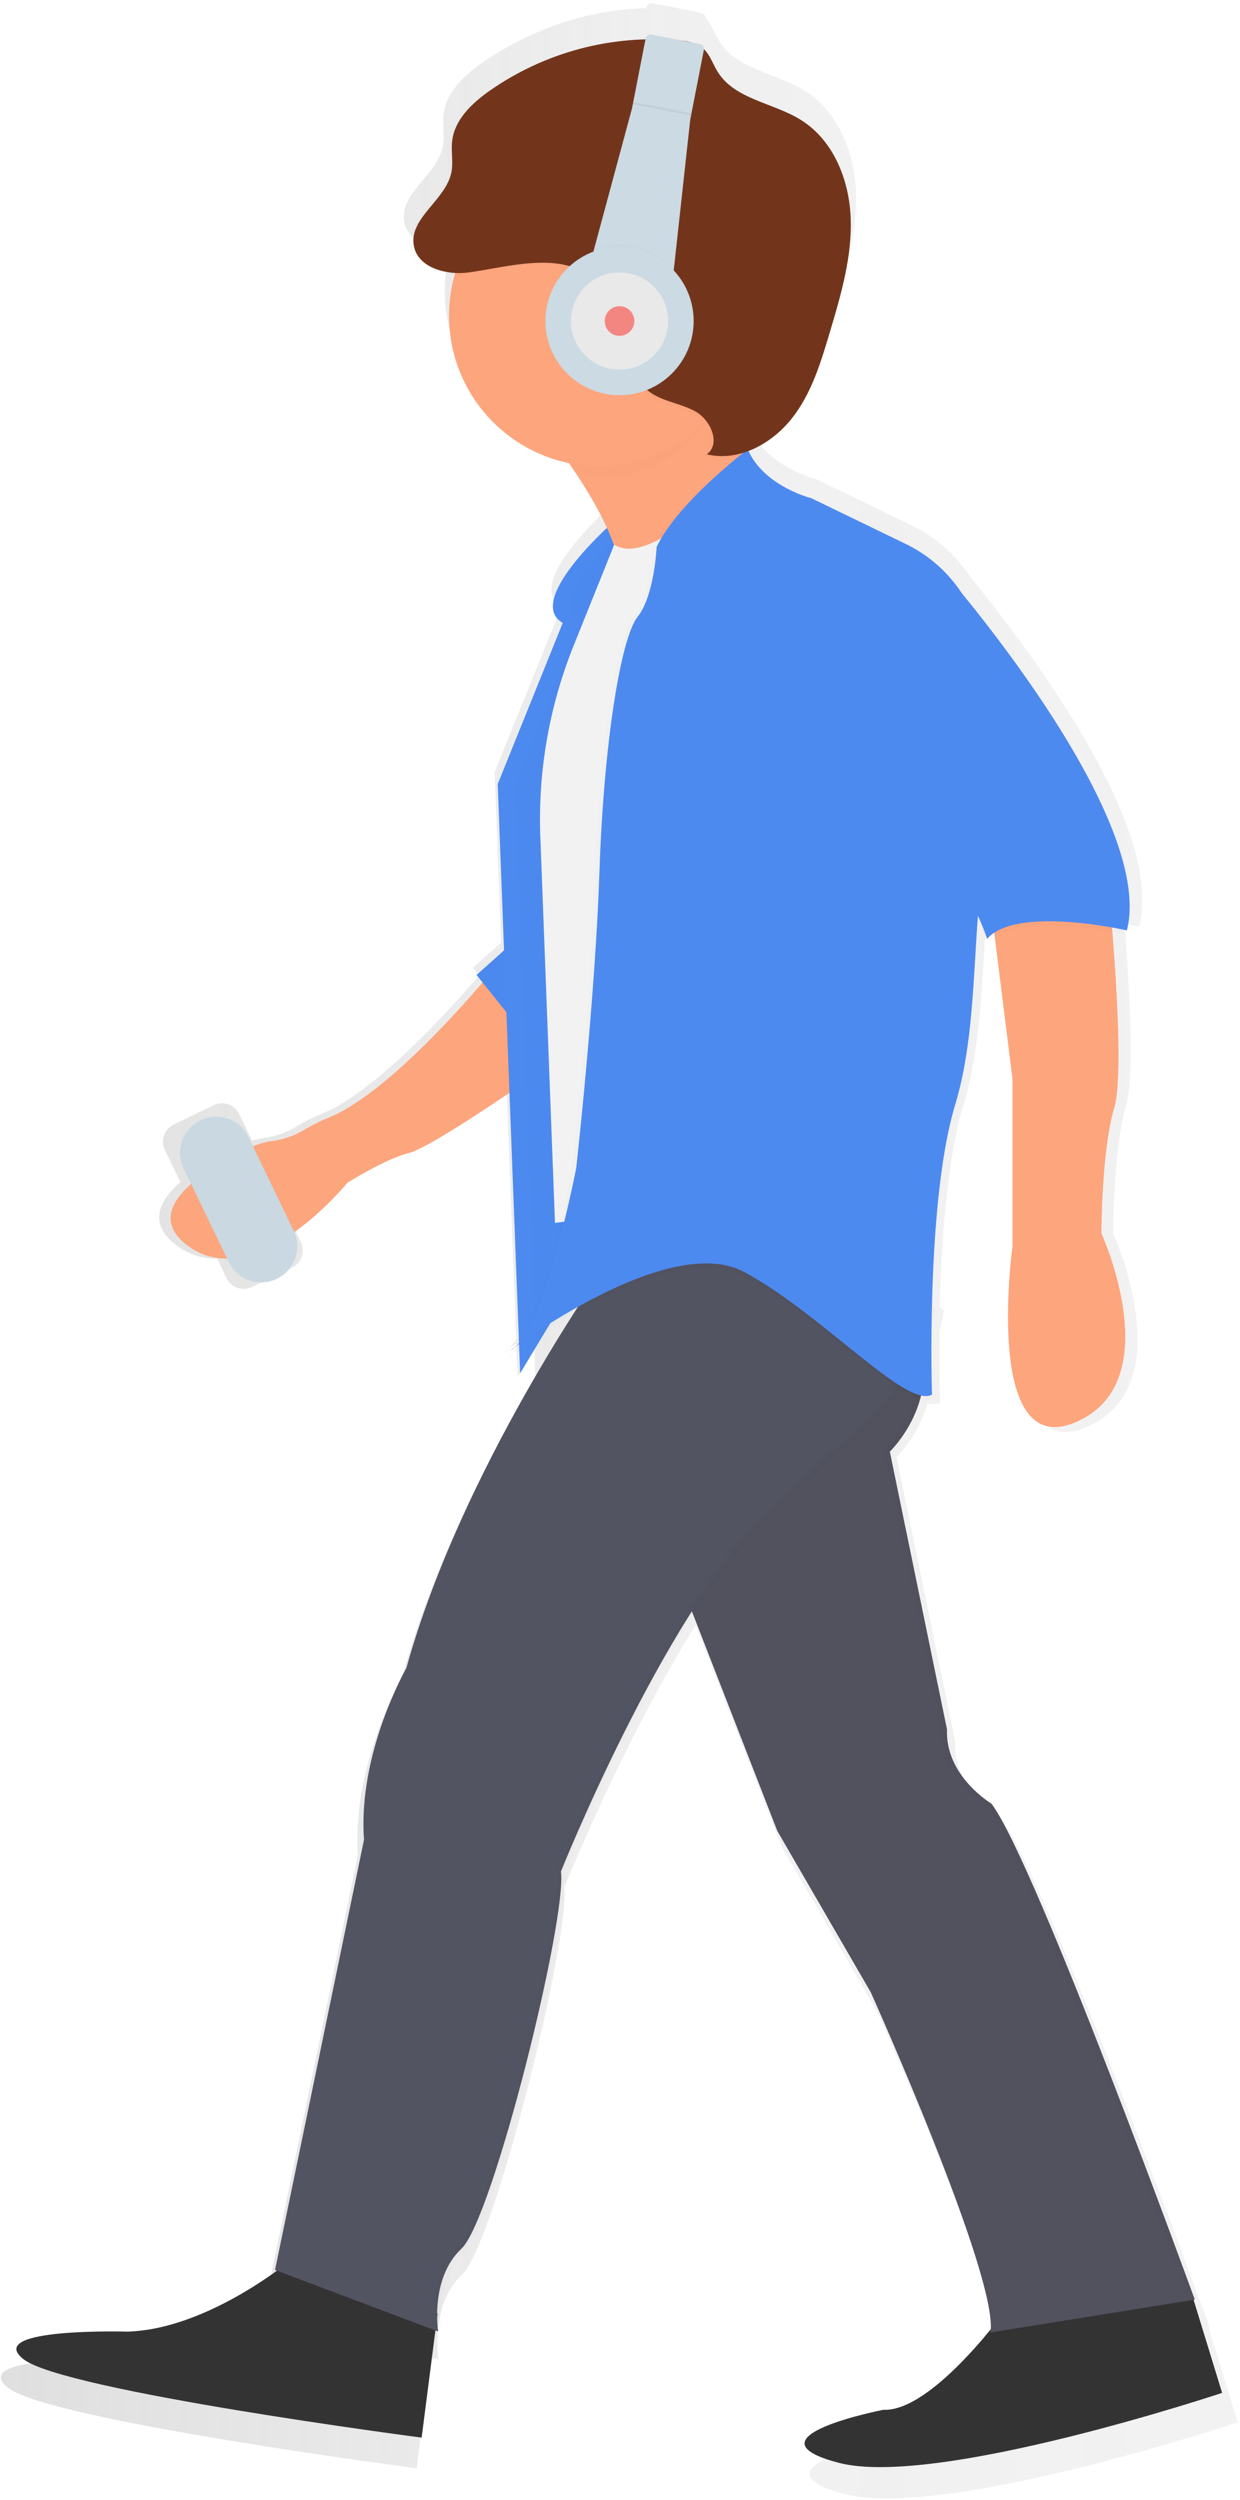 <svg width="267" height="538" viewBox="0 0 267 538" fill="none" xmlns="http://www.w3.org/2000/svg">
<path d="M260.2 500.68H260.42C260.42 500.68 225.33 404.25 215.5 391.18C215.5 391.18 205.21 385.1 205.68 374.81L193.05 313.53C193.05 313.53 193.24 313.34 193.56 312.99L193.83 312.69L194.14 312.33C195.824 310.33 197.233 308.113 198.33 305.74L198.53 305.28C199 304.205 199.394 303.099 199.71 301.97C200.145 302.126 200.607 302.194 201.069 302.17C201.531 302.146 201.983 302.03 202.4 301.83C202.4 301.83 202.4 301.5 202.4 300.91C202.4 300.91 202.28 297.28 202.27 291.6C202.27 290.02 202.27 288.3 202.27 286.47C202.66 285.06 202.99 283.58 203.27 282L202.76 281.76V281.53L202.33 281.33C202.68 267.88 203.82 250.69 207.11 238.98C207.223 238.567 207.343 238.157 207.47 237.75C211.36 224.96 211.47 209.35 212.47 196.15C213.246 197.808 213.914 199.515 214.47 201.26C214.963 200.706 215.532 200.224 216.16 199.83L220.08 231.2V268.2C220.08 268.2 213.53 315.92 234.08 307.03C254.63 298.14 239.69 265.39 239.69 265.39C239.69 265.39 239.69 247.15 242.5 237.79C244.35 231.63 243.16 211.71 242.12 198.79C244.12 199.14 245.3 199.42 245.3 199.42C245.755 197.545 245.96 195.619 245.91 193.69C246.34 172.12 219.74 137.37 208.91 124.11C205.824 119.376 201.506 115.573 196.42 113.11L175.61 103.03C175.61 103.03 165.78 100.63 161.95 93.03C161.95 92.9 161.88 92.77 161.85 92.64C162.283 92.447 162.71 92.237 163.13 92.01C166.308 90.481 169.092 88.244 171.27 85.47C175.7 79.84 177.82 72.79 179.84 65.92C182.22 57.84 184.62 49.59 184.3 41.17C183.98 32.75 180.44 24 173.3 19.53C167.2 15.71 158.69 14.99 154.9 8.87C153.9 7.22 153.26 5.26 151.9 3.93C151.915 3.655 151.83 3.385 151.661 3.168C151.492 2.951 151.25 2.803 150.98 2.75L140.5 0.69C140.353 0.661 140.201 0.661 140.054 0.691C139.907 0.72 139.768 0.778 139.643 0.862C139.519 0.946 139.412 1.053 139.329 1.178C139.246 1.303 139.189 1.443 139.16 1.59V1.74C129.788 2 120.59 4.336 112.23 8.58C109.26 10.015 106.411 11.687 103.71 13.58C99.86 16.3 96.07 19.91 95.52 24.58C95.25 26.91 95.81 29.3 95.34 31.58C94.07 37.69 85.88 41.67 87.08 47.8C87.89 51.96 92.6 53.75 97.01 53.8C95.783 58.185 95.471 62.777 96.093 67.288C96.715 71.799 98.257 76.135 100.625 80.025C102.993 83.914 106.136 87.276 109.857 89.9C113.579 92.525 117.801 94.356 122.26 95.28C125.468 99.795 128.278 104.58 130.66 109.58C125.27 114.7 113.98 126.58 120.9 130.58L106.5 166.16L107.9 202.83L101.83 208.25L103.16 209.91C96.36 217.83 80.62 235.14 69.11 239.75C67.453 240.415 65.849 241.204 64.31 242.11C62.208 243.444 59.869 244.361 57.42 244.81C56.351 244.927 55.294 245.134 54.26 245.43L51.51 239.73C51.276 239.244 50.949 238.81 50.546 238.451C50.144 238.092 49.675 237.816 49.166 237.639C48.657 237.461 48.118 237.386 47.58 237.417C47.042 237.448 46.515 237.585 46.03 237.82L44.34 238.63L40.34 240.56L38.67 241.37L37.41 241.98C36.432 242.453 35.681 243.294 35.323 244.32C34.965 245.345 35.029 246.471 35.5 247.45L38.83 254.35C34.1 258.52 31.78 263.5 38.23 268.14C40.707 269.953 43.711 270.902 46.78 270.84L48.78 275.03C49.014 275.516 49.342 275.95 49.744 276.309C50.146 276.668 50.615 276.944 51.124 277.121C51.633 277.299 52.172 277.374 52.71 277.343C53.248 277.312 53.775 277.175 54.26 276.94L57.19 275.52L62.87 272.78C63.355 272.546 63.79 272.218 64.149 271.816C64.508 271.414 64.784 270.945 64.961 270.436C65.139 269.927 65.214 269.388 65.183 268.85C65.152 268.312 65.015 267.785 64.78 267.3L63.12 263.85C66.837 260.962 70.242 257.694 73.28 254.1C73.28 254.1 81.82 248.75 86.85 247.55C90.18 246.76 101.85 239.09 109.09 234.23L111.15 288.23C110.696 288.932 110.166 289.583 109.57 290.17L111.18 289.03V289.43C110.964 289.69 110.734 289.937 110.49 290.17L111.19 289.67V290.32C110.962 290.594 110.719 290.855 110.46 291.1L111.2 290.58L111.5 296.25L115.02 290.41L115.24 296.25L116.06 294.89C106.18 311.68 93.31 336.4 86.43 361.27C86.43 361.27 75.67 379.98 77.07 399.16L57.42 494.16L57.8 494.3C51.4 498.92 37.91 507.39 24.68 507.73C24.68 507.73 -7.13 506.79 1.76 513.81C10.65 520.83 89.71 531.12 89.71 531.12L92.71 507.47L93.41 507.73C93.41 507.73 93.41 507.6 93.41 507.36L94.41 507.73C94.41 507.73 92.5 495.97 99.5 489.42C106.5 482.87 122.89 416.42 121.5 406.15C121.5 406.15 134.06 374.76 149.78 349.73L168.26 397.25L188.84 432.8C188.84 432.8 216.22 493.68 215.34 507.24C209.59 514.24 199.34 525.24 191.65 524.95C191.65 524.95 160.31 531.03 181.83 536.65C203.35 542.27 266.5 521.25 266.5 521.25L260.2 500.68ZM123.2 283.02L123.39 282.91C122.39 284.42 121.39 286.09 120.25 287.91L123.2 283.02Z" fill="url(#paint0_linear)"/>
<path d="M109.57 290.19C108.8 290.75 108.38 291.06 108.38 291.06C108.817 290.83 109.218 290.536 109.57 290.19Z" fill="url(#paint1_linear)"/>
<path d="M110.5 291.13C109.73 291.69 109.31 292 109.31 292C109.747 291.77 110.148 291.476 110.5 291.13Z" fill="url(#paint2_linear)"/>
<path d="M110.5 290.19C109.73 290.75 109.31 291.06 109.31 291.06C109.747 290.83 110.148 290.536 110.5 290.19Z" fill="url(#paint3_linear)"/>
<path d="M217.55 495.75C217.55 495.75 201.13 519.01 190.18 518.55C190.18 518.55 159.62 524.48 180.6 529.95C201.58 535.42 263.15 514.9 263.15 514.9L255.83 491.05L217.55 495.75Z" fill="#333333"/>
<path d="M144.12 334.25L167.38 394L187.5 428.71C187.5 428.71 215.09 490.05 213.27 501.91L257.27 494.84C257.27 494.84 223.06 400.84 213.49 388.12C213.49 388.12 203.49 382.19 203.91 372.12L191.6 312.37C191.6 312.37 203.6 300.81 196.88 286.37C196.54 285.63 196.147 284.883 195.7 284.13C186.5 268.62 151.88 277.25 151.88 277.25L144.12 334.25Z" fill="#535461"/>
<path opacity="0.03" d="M144.12 334.25L167.38 394L187.5 428.71C187.5 428.71 215.09 490.05 213.27 501.91L257.27 494.84C257.27 494.84 223.06 400.84 213.49 388.12C213.49 388.12 203.49 382.19 203.91 372.12L191.6 312.37C191.6 312.37 203.6 300.81 196.88 286.37C196.54 285.63 196.147 284.883 195.7 284.13C186.5 268.62 151.88 277.25 151.88 277.25L144.12 334.25Z" fill="black"/>
<g opacity="0.1">
<path opacity="0.1" d="M213.45 388.12C213.45 388.12 203.45 382.19 203.87 372.12L191.56 312.37C191.56 312.37 203.56 300.81 196.84 286.37C196.5 285.63 196.107 284.883 195.66 284.13C191.24 276.61 180.8 274.77 171.23 274.88C180.41 274.96 190.07 276.97 194.29 284.13C194.737 284.883 195.13 285.63 195.47 286.37C202.16 300.85 190.19 312.37 190.19 312.37L202.5 372.15C202.04 382.15 212.08 388.15 212.08 388.15C221.66 400.92 255.86 494.87 255.86 494.87L213.24 501.72C213.24 501.79 213.24 501.87 213.24 501.94L257.24 494.87C257.24 494.87 223.03 400.89 213.45 388.12Z" fill="black"/>
</g>
<path d="M63.4 485.72C63.4 485.72 45.16 501.23 27.4 501.72C27.4 501.72 -3.6 500.81 5.05 507.65C13.7 514.49 90.79 524.53 90.79 524.53L94.22 497.84L63.4 485.72Z" fill="#333333"/>
<g opacity="0.1">
<path opacity="0.1" d="M130.44 273.64C130.44 273.64 100.34 316.06 88.44 358.93C88.44 358.93 77.95 377.17 79.32 395.87L60.2 488.46L95.32 501.69C95.32 501.69 93.5 490.29 100.32 483.9C107.14 477.51 123.12 412.75 121.76 402.72C121.76 402.72 143.65 347.99 165.54 326.55C187.43 305.11 198.33 300.17 201.54 281.66C201.56 281.66 150.05 256.76 130.44 273.64Z" fill="black"/>
</g>
<path d="M129.5 273.64C129.5 273.64 99.4 316.06 87.5 358.93C87.5 358.93 77.01 377.17 78.38 395.87L59.22 488.46L94.34 501.69C94.34 501.69 92.52 490.29 99.34 483.9C106.16 477.51 122.14 412.75 120.78 402.72C120.78 402.72 142.67 347.99 164.56 326.55C186.45 305.11 197.35 300.17 200.56 281.66C200.65 281.66 149.14 256.76 129.5 273.64Z" fill="#535461"/>
<g opacity="0.1">
<path opacity="0.1" d="M148.97 267.32C171.58 267.59 199.74 281.2 199.74 281.2C196.52 299.71 185.63 304.65 163.74 326.09C141.85 347.53 119.95 402.25 119.95 402.25C121.32 412.25 105.36 477.05 98.51 483.43C92.51 488.99 93.17 498.34 93.42 500.68L94.86 501.22C94.86 501.22 93.04 489.82 99.86 483.43C106.68 477.04 122.69 412.25 121.32 402.25C121.32 402.25 143.21 347.52 165.1 326.08C186.99 304.64 197.89 299.7 201.1 281.19C201.11 281.25 171.79 267.04 148.97 267.32Z" fill="black"/>
</g>
<path d="M107.18 207.51C107.18 207.51 85.41 234.62 70.72 240.51C69.105 241.158 67.54 241.927 66.04 242.81C63.99 244.11 61.708 245.003 59.32 245.44C57.563 245.611 55.844 246.063 54.23 246.78C46.59 250.3 28.97 259.78 40.6 268.18C55.19 278.67 74.81 254.5 74.81 254.5C74.81 254.5 83.14 249.28 88.04 248.11C92.94 246.94 115.39 231.25 115.39 231.25L107.18 207.51Z" fill="#FDA57D"/>
<path d="M111.28 202.03L102.62 209.79L115.39 225.75L111.28 202.03Z" fill="#4D8AF0"/>
<g opacity="0.1">
<path opacity="0.1" d="M111.28 202.03L102.62 209.79L115.39 225.75L111.28 202.03Z" fill="black"/>
</g>
<path d="M133.24 111.25C133.24 111.25 112.48 129.04 121.17 134.05L107.17 168.71L112 295.5L131.79 262.66L118.27 191.51C118.27 191.51 114.41 149.09 125.51 139.06L136.13 118.06L133.24 111.25Z" fill="#4D8AF0"/>
<g opacity="0.1">
<path opacity="0.1" d="M136.89 111.25C136.89 111.25 116.13 129.04 124.82 134.05L110.82 168.71L115.65 295.5L135.44 262.66L121.92 191.51C121.92 191.51 118.06 149.09 129.16 139.06L139.78 118.06L136.89 111.25Z" fill="black"/>
</g>
<path d="M117.21 92.57C117.21 92.57 134.09 113.09 133.63 124.95C133.17 136.81 165.56 104.43 165.56 104.43C165.56 104.43 153.25 89.38 156.44 73.43C159.63 57.48 117.21 92.57 117.21 92.57Z" fill="#FDA57D"/>
<path d="M213.45 195.65L218.01 232.14V268.14C218.01 268.14 211.62 314.66 231.69 306C251.76 297.34 237.16 265.41 237.16 265.41C237.16 265.41 237.16 247.62 239.9 238.5C242.64 229.38 238.5 189.25 238.5 189.25L213.45 195.65Z" fill="#FDA57D"/>
<path d="M150.96 109.45C150.96 109.45 138.65 121.31 132.26 117.2L123.5 138.97C118.146 152.278 115.718 166.581 116.38 180.91L119.5 263.15L133.18 261.33L137.74 183.33L144.58 135.9L150.96 109.45Z" fill="#F2F2F2"/>
<g opacity="0.1">
<path opacity="0.1" d="M161.23 96.91C161.23 96.91 145.03 108.08 140.5 117.66C140.5 117.66 140.04 128.15 136.4 132.71C132.76 137.27 129.1 160.08 128.19 187.44C127.28 214.8 123.19 251.29 123.19 251.29C123.19 251.29 116.35 286.86 109.05 290.51C109.05 290.51 142.8 264.97 159.22 273.63C175.64 282.29 194.34 303.28 199.81 300.08C199.81 300.08 198.49 260.08 204.48 238.79C204.593 238.383 204.71 237.987 204.83 237.6C211.22 216.6 207.11 187.89 214.41 175.6C214.41 175.6 214.41 153.31 210.2 136.66C209.111 132.409 207.106 128.447 204.325 125.053C201.544 121.658 198.054 118.913 194.1 117.01L173.82 107.19C173.82 107.19 163.05 105.57 161.23 96.91Z" fill="black"/>
</g>
<g opacity="0.1">
<path opacity="0.1" d="M161.23 96.91C161.23 96.91 145.95 109 141.39 118.57C141.39 118.57 140.93 129.06 137.29 133.62C133.65 138.18 129.99 160.99 129.08 188.35C128.17 215.71 124.08 252.2 124.08 252.2C124.08 252.2 117.24 287.77 109.94 291.42C109.94 291.42 143.69 265.88 160.11 274.54C176.53 283.2 195.23 304.19 200.7 300.99C200.7 300.99 199.38 260.99 205.37 239.7C205.483 239.293 205.6 238.897 205.72 238.51C212.11 217.51 208 188.8 215.3 176.51C215.3 176.51 215.3 154.22 211.09 137.57C210.002 133.319 207.996 129.357 205.215 125.963C202.434 122.568 198.944 119.823 194.99 117.92L174.71 108.1C174.71 108.1 163.05 105.57 161.23 96.91Z" fill="black"/>
</g>
<path d="M161 96.68C161 96.68 145.95 108.08 141.39 117.68C141.39 117.68 140.93 128.17 137.29 132.73C133.65 137.29 129.99 160.1 129.08 187.46C128.17 214.82 124.08 251.31 124.08 251.31C124.08 251.31 117.24 286.88 109.94 290.53C109.94 290.53 143.69 264.99 160.11 273.65C176.53 282.31 195.2 303.25 200.68 300.09C200.68 300.09 199.36 260.09 205.35 238.8C205.463 238.393 205.58 237.997 205.7 237.61C212.09 216.61 207.98 187.9 215.28 175.61C215.28 175.61 215.28 153.32 211.07 136.67C209.982 132.419 207.976 128.457 205.195 125.063C202.414 121.668 198.924 118.923 194.97 117.02L174.69 107.2C174.69 107.2 164.42 104.66 161 96.68Z" fill="#4D8AF0"/>
<g opacity="0.1">
<path opacity="0.1" d="M202.73 123.36C202.73 123.36 249.02 176.04 242.64 201.12C242.64 201.12 218.92 195.65 212.54 202.94C212.54 202.94 207.54 186.06 192.47 176.49C177.4 166.92 163.5 105.57 202.73 123.36Z" fill="black"/>
</g>
<path d="M202.73 122.45C202.73 122.45 249.02 175.13 242.64 200.21C242.64 200.21 218.92 194.74 212.54 202.03C212.54 202.03 207.54 185.15 192.47 175.58C177.4 166.01 163.5 104.66 202.73 122.45Z" fill="#4D8AF0"/>
<g opacity="0.1">
<path opacity="0.1" d="M157.58 83.68C156.86 80 157.46 79.68 158.26 75.68C161.45 59.68 119.04 94.84 119.04 94.84C119.04 94.84 121.4 97.71 124.33 101.93C126.492 102.376 128.693 102.6 130.9 102.6C142.5 102.61 151.85 92.82 157.58 83.68Z" fill="black"/>
</g>
<path d="M129.07 100.32C146.953 100.32 161.45 85.823 161.45 67.94C161.45 50.057 146.953 35.56 129.07 35.56C111.187 35.56 96.69 50.057 96.69 67.94C96.69 85.823 111.187 100.32 129.07 100.32Z" fill="#FDA57D"/>
<g opacity="0.1">
<path opacity="0.1" d="M99.98 59.08C95.21 59.72 89.13 58.08 88.21 53.41C87.05 47.41 95.03 43.56 96.27 37.6C96.73 35.36 96.18 33.03 96.45 30.77C96.99 26.2 100.68 22.69 104.45 20.03C116.347 11.685 130.818 7.83 145.29 9.15C147.098 9.173 148.858 9.73 150.35 10.75C151.92 12.04 152.53 14.14 153.6 15.87C157.3 21.87 165.6 22.54 171.54 26.26C178.54 30.61 181.95 39.15 182.26 47.35C182.57 55.55 180.26 63.6 177.91 71.48C175.91 78.18 173.91 85.06 169.55 90.54C165.19 96.02 158.06 99.86 151.27 98.21C154.38 95.97 152.12 90.77 148.75 88.94C145.38 87.11 141.2 86.8 138.32 84.28C135.44 81.76 134.58 77.64 133.64 73.89C132.46 69.16 130.74 64.36 127.29 60.89C120.5 54.14 108.29 57.96 99.98 59.08Z" fill="black"/>
</g>
<path d="M100.89 58.63C96.12 59.27 90.04 57.63 89.12 52.96C87.96 46.96 95.94 43.11 97.18 37.15C97.64 34.91 97.09 32.58 97.36 30.32C97.9 25.75 101.59 22.24 105.36 19.58C117.257 11.235 131.728 7.38 146.2 8.7C148.008 8.723 149.768 9.28 151.26 10.3C152.83 11.59 153.44 13.69 154.51 15.42C158.21 21.42 166.51 22.09 172.45 25.81C179.45 30.16 182.86 38.7 183.17 46.9C183.48 55.1 181.17 63.15 178.82 71.03C176.82 77.73 174.82 84.61 170.46 90.09C166.1 95.57 158.97 99.41 152.18 97.76C155.29 95.52 153.03 90.32 149.66 88.49C146.29 86.66 142.11 86.35 139.23 83.83C136.35 81.31 135.5 77.19 134.5 73.44C133.32 68.71 131.6 63.91 128.15 60.44C121.42 53.68 109.2 57.51 100.89 58.63Z" fill="#72351C"/>
<path d="M148.62 25.77L151.55 10.77C151.579 10.626 151.579 10.478 151.551 10.334C151.522 10.19 151.465 10.053 151.383 9.931C151.302 9.81 151.196 9.705 151.074 9.624C150.952 9.543 150.814 9.488 150.67 9.46L140.32 7.46C140.176 7.431 140.028 7.431 139.884 7.459C139.74 7.488 139.603 7.545 139.481 7.627C139.36 7.708 139.255 7.814 139.174 7.936C139.093 8.059 139.038 8.196 139.01 8.34L136.08 23.34L126.08 60.42L144.43 64L148.62 25.77Z" fill="#CBDAE3"/>
<g opacity="0.1">
<path opacity="0.1" d="M133.4 84.59C142.214 84.59 149.36 77.445 149.36 68.63C149.36 59.816 142.214 52.67 133.4 52.67C124.585 52.67 117.44 59.816 117.44 68.63C117.44 77.445 124.585 84.59 133.4 84.59Z" fill="black"/>
</g>
<path d="M133.4 85.04C142.214 85.04 149.36 77.894 149.36 69.08C149.36 60.266 142.214 53.12 133.4 53.12C124.585 53.12 117.44 60.266 117.44 69.08C117.44 77.894 124.585 85.04 133.4 85.04Z" fill="#CBDAE3"/>
<path d="M133.4 79.54C139.177 79.54 143.86 74.857 143.86 69.08C143.86 63.303 139.177 58.62 133.4 58.62C127.623 58.62 122.94 63.303 122.94 69.08C122.94 74.857 127.623 79.54 133.4 79.54Z" fill="#E9E9E9"/>
<path d="M133.4 72.27C135.162 72.27 136.59 70.842 136.59 69.08C136.59 67.318 135.162 65.89 133.4 65.89C131.638 65.89 130.21 67.318 130.21 69.08C130.21 70.842 131.638 72.27 133.4 72.27Z" fill="#F48681"/>
<path opacity="0.05" d="M148.886 24.409L136.353 21.961L136.265 22.413L148.798 24.86L148.886 24.409Z" fill="black"/>
<path d="M43.173 241.069L43.164 241.074C39.308 242.932 37.69 247.565 39.548 251.42L49.259 271.562C51.118 275.417 55.75 277.036 59.606 275.177L59.615 275.172C63.47 273.314 65.089 268.681 63.23 264.826L53.519 244.684C51.66 240.829 47.028 239.21 43.173 241.069Z" fill="#CBDAE3"/>
<g opacity="0.1">
<path opacity="0.1" d="M43.173 241.069L43.164 241.074C39.308 242.932 37.69 247.565 39.548 251.42L49.259 271.562C51.118 275.417 55.75 277.036 59.606 275.177L59.615 275.172C63.47 273.314 65.089 268.681 63.23 264.826L53.519 244.684C51.66 240.829 47.028 239.21 43.173 241.069Z" fill="black"/>
</g>
<defs>
<linearGradient id="paint0_linear" x1="0.15" y1="269.15" x2="266.5" y2="269.15" gradientUnits="userSpaceOnUse">
<stop stop-color="#808080" stop-opacity="0.25"/>
<stop offset="0.54" stop-color="#808080" stop-opacity="0.12"/>
<stop offset="1" stop-color="#808080" stop-opacity="0.1"/>
</linearGradient>
<linearGradient id="paint1_linear" x1="725.849" y1="695.936" x2="727.265" y2="695.936" gradientUnits="userSpaceOnUse">
<stop stop-color="#808080" stop-opacity="0.25"/>
<stop offset="0.54" stop-color="#808080" stop-opacity="0.12"/>
<stop offset="1" stop-color="#808080" stop-opacity="0.1"/>
</linearGradient>
<linearGradient id="paint2_linear" x1="727.886" y1="697.685" x2="729.314" y2="697.685" gradientUnits="userSpaceOnUse">
<stop stop-color="#808080" stop-opacity="0.25"/>
<stop offset="0.54" stop-color="#808080" stop-opacity="0.12"/>
<stop offset="1" stop-color="#808080" stop-opacity="0.1"/>
</linearGradient>
<linearGradient id="paint3_linear" x1="727.886" y1="695.936" x2="729.314" y2="695.936" gradientUnits="userSpaceOnUse">
<stop stop-color="#808080" stop-opacity="0.25"/>
<stop offset="0.54" stop-color="#808080" stop-opacity="0.12"/>
<stop offset="1" stop-color="#808080" stop-opacity="0.1"/>
</linearGradient>
</defs>
</svg>
